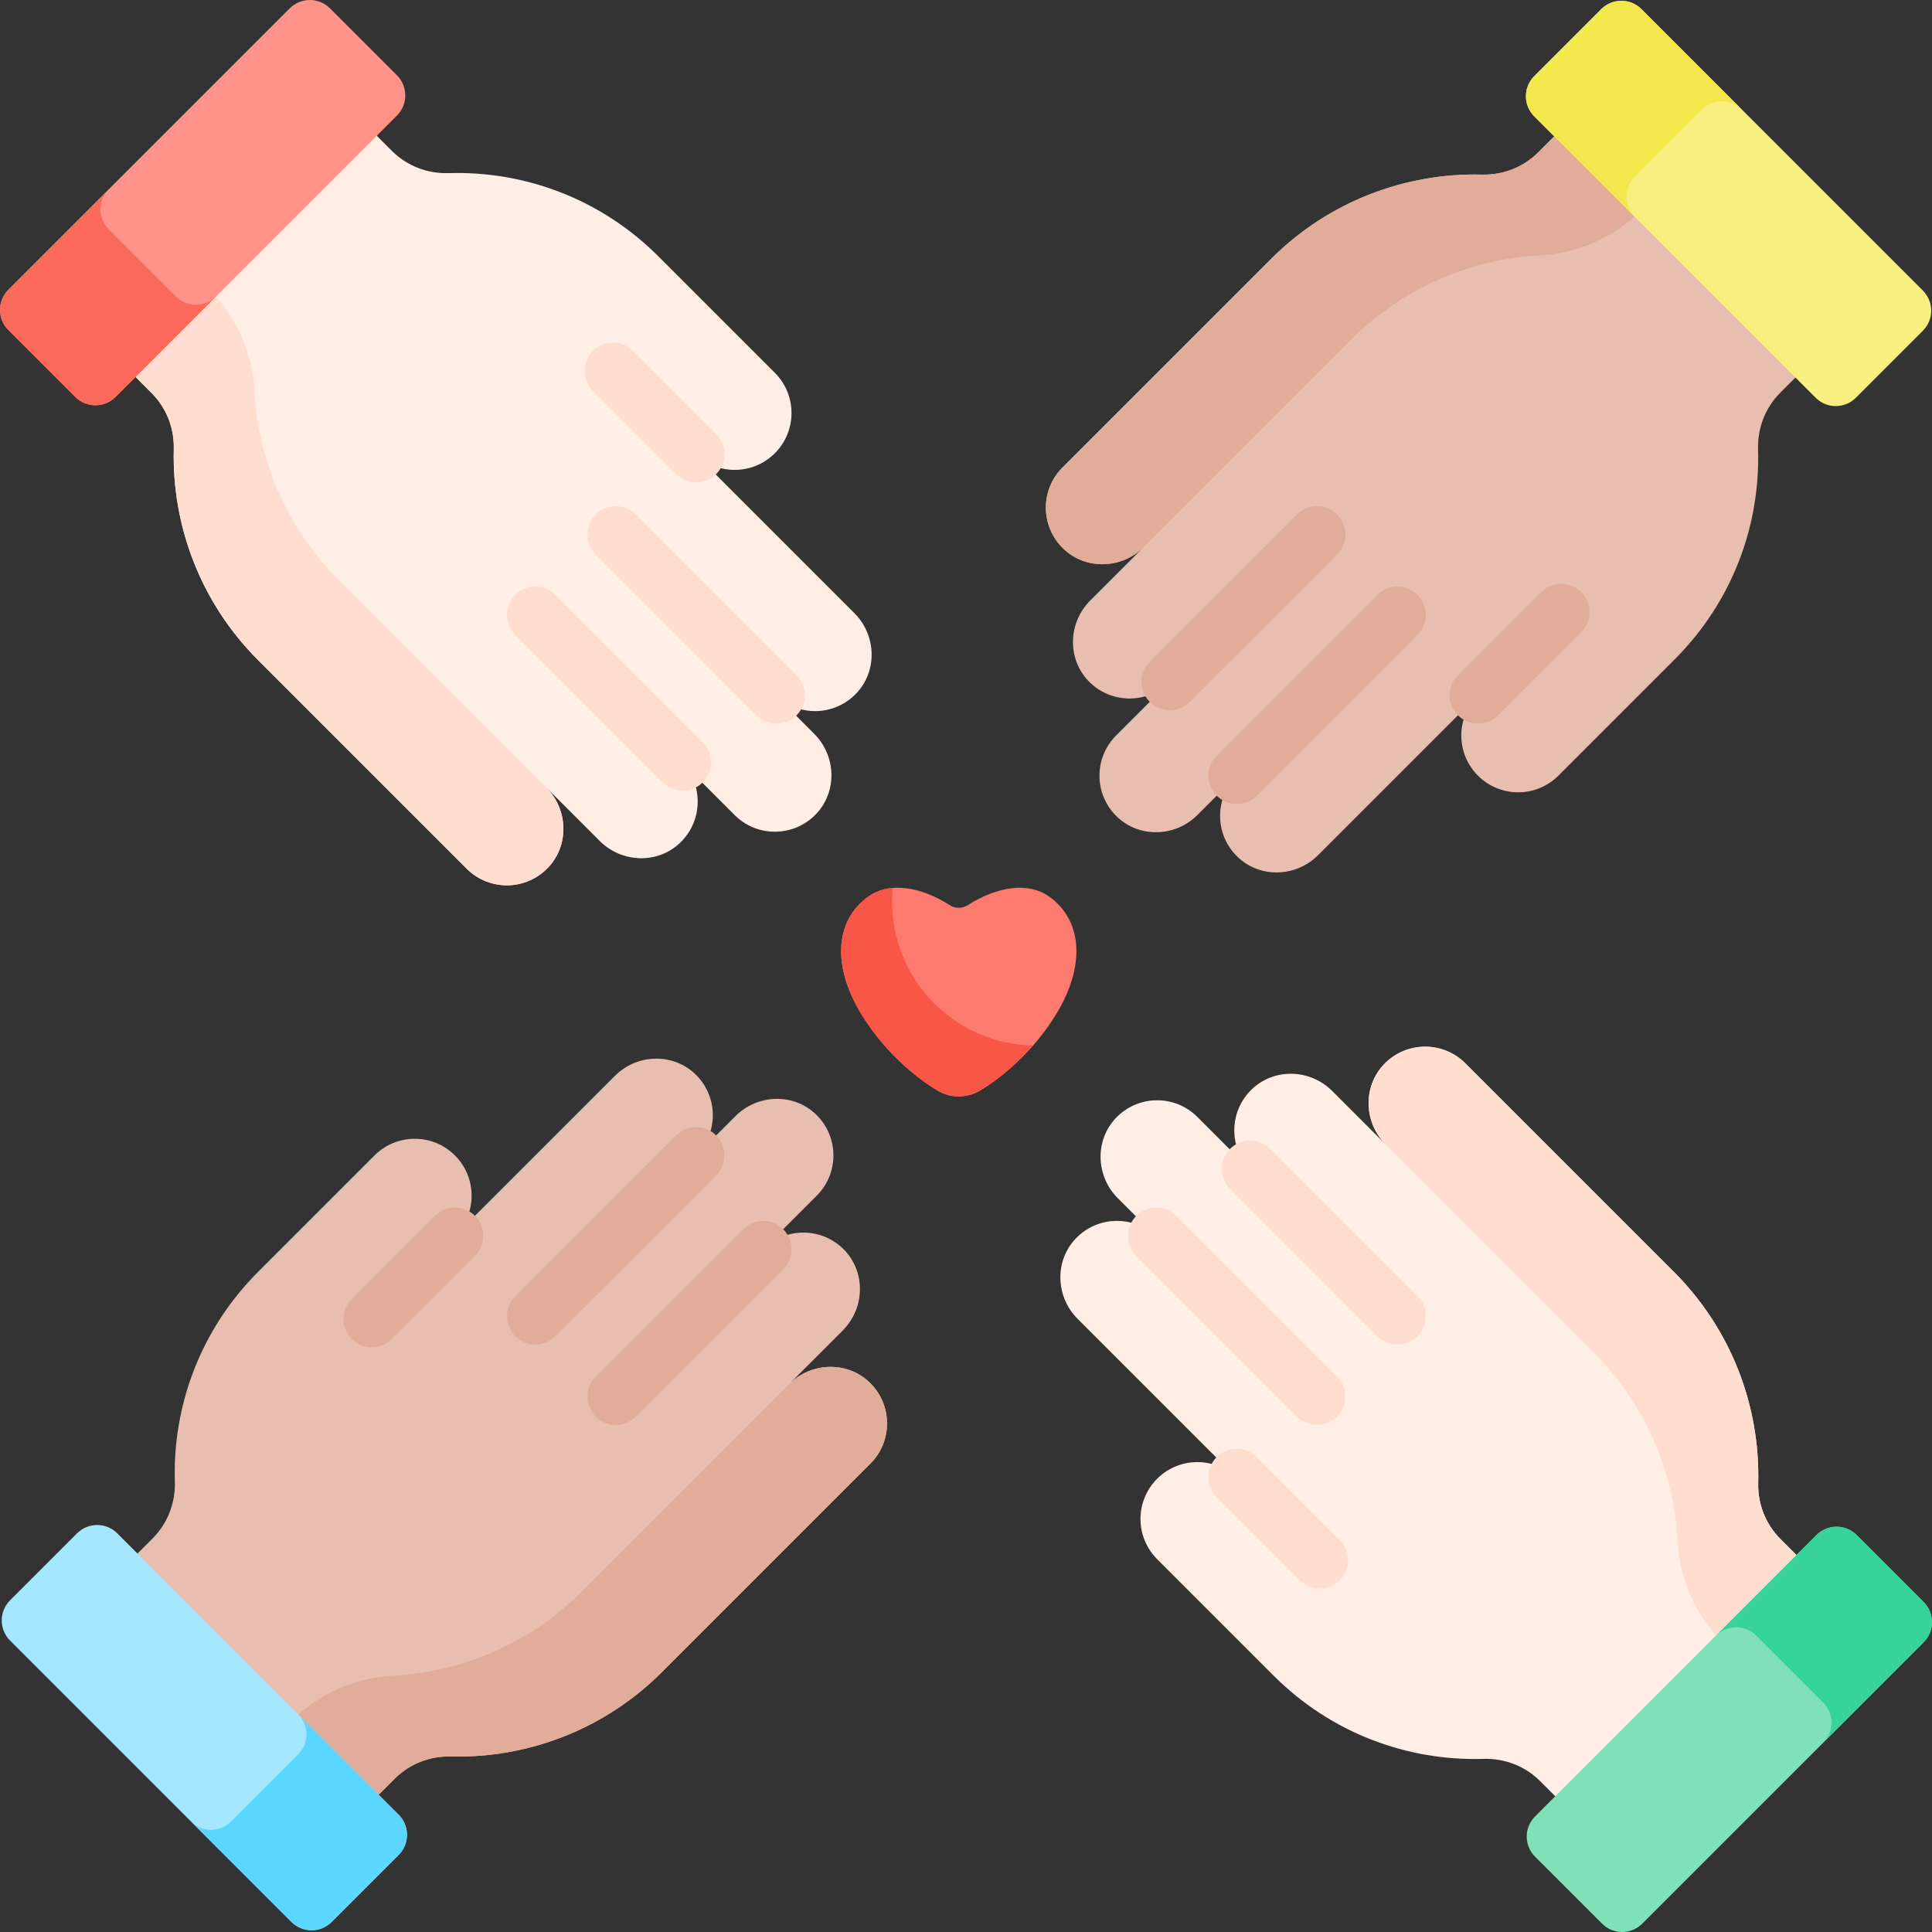 <svg id="Capa_1" enable-background="new 0 0 512 512" height="512" viewBox="0 0 512 512" width="512" xmlns="http://www.w3.org/2000/svg"><rect x="0" y="0" width="512" height="512" fill="#333333" stroke="none"/><g><g><path d="m120.569 306.198c5.884 5.884 5.884 15.424 0 21.308l42.395-42.395c5.805-5.805 15.264-6.161 21.226-.517 6.186 5.856 6.287 15.62.304 21.604l10.433-10.433c5.805-5.805 15.264-6.161 21.226-.517 6.186 5.856 6.287 15.62.304 21.604l-14.206 14.206c5.984-5.984 15.748-5.882 21.604.304 5.644 5.962 5.288 15.421-.517 21.226l-14.206 14.206c5.805-5.805 15.265-6.161 21.227-.517 6.186 5.856 6.287 15.62.303 21.604l-55.247 55.247c-15.371 15.371-35.774 22.872-55.967 22.359-5.542-.141-10.906 1.952-14.826 5.872l-18.474 18.474-63.925-63.925 18.244-18.244c3.955-3.955 6.04-9.378 5.868-14.968-.617-20.049 6.726-40.297 22.028-55.6l30.897-30.897c5.885-5.885 15.425-5.885 21.309-.001z" fill="#e7beaf"/></g><g><path d="m209.132 366.793-55.025 55.025c-13.839 13.839-31.758 21.299-49.93 22.273-10.027.538-19.534 4.628-26.634 11.729l-12.703 12.703 21.308 21.308 18.474-18.474c3.92-3.92 9.285-6.013 14.826-5.872 20.193.513 40.596-6.988 55.967-22.359l55.247-55.247c5.984-5.984 5.882-15.748-.303-21.604-5.962-5.643-15.422-5.287-21.227.518z" fill="#e1ac9a"/></g><g><path d="m105.653 491.581-17.757 17.757c-2.942 2.942-7.712 2.942-10.654 0l-74.579-74.58c-2.942-2.942-2.942-7.712 0-10.654l17.757-17.757c2.942-2.942 7.712-2.942 10.654 0l74.579 74.579c2.942 2.942 2.942 7.712 0 10.655z" fill="#a4e7ff"/></g><g><path d="m79.018 464.945-17.757 17.757c-2.942 2.942-7.712 2.942-10.654 0l26.635 26.635c2.942 2.942 7.712 2.942 10.654 0l17.757-17.757c2.942-2.942 2.942-7.712 0-10.654l-26.635-26.635c2.942 2.942 2.942 7.712 0 10.654z" fill="#5ad6ff"/></g><g><path d="m205.346 120.113c-5.884 5.884-15.424 5.884-21.308 0l42.395 42.395c5.805 5.805 6.161 15.264.517 21.226-5.856 6.186-15.62 6.287-21.604.304l10.433 10.433c5.805 5.805 6.161 15.264.517 21.226-5.856 6.186-15.62 6.287-21.604.304l-14.206-14.206c5.984 5.984 5.882 15.748-.304 21.604-5.962 5.644-15.421 5.288-21.226-.517l-14.206-14.206c5.805 5.805 6.161 15.265.517 21.227-5.856 6.186-15.62 6.287-21.604.303l-55.247-55.247c-15.371-15.371-22.872-35.774-22.359-55.967.141-5.542-1.952-10.906-5.872-14.826l-18.473-18.474 63.925-63.925 18.244 18.244c3.955 3.955 9.378 6.04 14.968 5.868 20.049-.617 40.297 6.726 55.6 22.028l30.897 30.897c5.884 5.885 5.884 15.425 0 21.309z" fill="#ffeee5"/></g><g><path d="m144.751 208.676-55.025-55.025c-13.839-13.839-21.299-31.758-22.273-49.93-.538-10.027-4.628-19.534-11.729-26.634l-12.704-12.704-21.308 21.309 18.474 18.474c3.92 3.92 6.013 9.285 5.872 14.826-.513 20.193 6.988 40.596 22.359 55.967l55.247 55.247c5.984 5.984 15.748 5.882 21.604-.303 5.644-5.962 5.288-15.421-.517-21.227z" fill="#ffdecf"/></g><g><path d="m19.964 105.197-17.757-17.757c-2.942-2.942-2.942-7.712 0-10.654l74.579-74.579c2.942-2.942 7.712-2.942 10.654 0l17.757 17.757c2.942 2.942 2.942 7.712 0 10.654l-74.579 74.579c-2.942 2.942-7.712 2.942-10.654 0z" fill="#ff938a"/></g><g><path d="m46.599 78.562-17.757-17.757c-2.942-2.942-2.942-7.712 0-10.654l-26.635 26.635c-2.942 2.942-2.942 7.712 0 10.654l17.757 17.757c2.942 2.942 7.712 2.942 10.654 0l26.635-26.635c-2.942 2.942-7.712 2.942-10.654 0z" fill="#fb695b"/></g><g><path d="m391.673 205.56c-5.884-5.884-5.884-15.424 0-21.308l-42.395 42.395c-5.805 5.805-15.264 6.161-21.226.517-6.186-5.856-6.287-15.62-.304-21.604l-10.433 10.433c-5.805 5.805-15.264 6.161-21.227.517-6.186-5.856-6.287-15.62-.304-21.604l14.206-14.206c-5.984 5.984-15.748 5.882-21.604-.304-5.644-5.962-5.288-15.421.517-21.226l14.206-14.206c-5.805 5.805-15.265 6.161-21.227.517-6.186-5.856-6.287-15.62-.303-21.604l55.247-55.247c15.371-15.371 35.774-22.872 55.967-22.359 5.542.141 10.906-1.952 14.826-5.872l18.474-18.474 63.925 63.925-18.244 18.244c-3.955 3.955-6.04 9.378-5.868 14.968.617 20.049-6.725 40.297-22.028 55.6l-30.897 30.897c-5.884 5.886-15.424 5.886-21.308.001z" fill="#e7beaf"/></g><g><path d="m303.11 144.965 55.025-55.025c13.839-13.839 31.758-21.299 49.93-22.273 10.027-.538 19.534-4.628 26.634-11.729l12.703-12.703-21.308-21.308-18.474 18.473c-3.92 3.92-9.285 6.013-14.826 5.872-20.193-.513-40.596 6.988-55.967 22.359l-55.247 55.247c-5.984 5.984-5.882 15.748.303 21.604 5.962 5.644 15.421 5.289 21.227-.517z" fill="#e1ac9a"/></g><g><path d="m406.589 20.178 17.757-17.757c2.942-2.942 7.712-2.942 10.654 0l74.579 74.579c2.942 2.942 2.942 7.712 0 10.654l-17.757 17.757c-2.942 2.942-7.712 2.942-10.654 0l-74.579-74.579c-2.942-2.942-2.942-7.712 0-10.654z" fill="#f9ee80"/></g><g><path d="m433.224 46.813 17.757-17.757c2.942-2.942 7.712-2.942 10.654 0l-26.635-26.635c-2.942-2.942-7.712-2.942-10.654 0l-17.757 17.757c-2.942 2.942-2.942 7.712 0 10.654l26.635 26.635c-2.942-2.942-2.942-7.712 0-10.654z" fill="#f4e74d"/></g><g><path d="m306.654 391.887c5.884-5.884 15.424-5.884 21.308 0l-42.395-42.395c-5.805-5.805-6.161-15.264-.517-21.227 5.856-6.186 15.62-6.287 21.604-.304l-10.433-10.433c-5.805-5.805-6.161-15.264-.517-21.226 5.856-6.186 15.62-6.287 21.604-.304l14.206 14.206c-5.984-5.984-5.882-15.748.304-21.604 5.962-5.644 15.421-5.288 21.226.517l14.206 14.206c-5.805-5.805-6.161-15.264-.517-21.227 5.856-6.186 15.62-6.287 21.604-.303l55.247 55.247c15.371 15.371 22.872 35.774 22.359 55.967-.141 5.542 1.952 10.906 5.872 14.826l18.474 18.474-63.925 63.925-18.244-18.244c-3.955-3.955-9.378-6.04-14.968-5.868-20.049.617-40.297-6.726-55.6-22.028l-30.897-30.897c-5.885-5.884-5.885-15.424-.001-21.308z" fill="#ffeee5"/></g><g><path d="m367.249 303.324 55.025 55.025c13.839 13.839 21.299 31.758 22.273 49.93.538 10.027 4.628 19.534 11.729 26.634l12.703 12.703 21.308-21.308-18.474-18.474c-3.92-3.92-6.013-9.285-5.872-14.826.513-20.193-6.988-40.596-22.359-55.967l-55.247-55.247c-5.984-5.984-15.748-5.882-21.604.303-5.643 5.962-5.287 15.422.518 21.227z" fill="#ffdecf"/></g><g><path d="m492.036 406.803 17.757 17.757c2.942 2.942 2.942 7.712 0 10.654l-74.579 74.579c-2.942 2.942-7.712 2.942-10.654 0l-17.757-17.757c-2.942-2.942-2.942-7.712 0-10.654l74.579-74.579c2.942-2.942 7.712-2.942 10.654 0z" fill="#80e0b7"/></g><g><path d="m465.401 433.438 17.757 17.757c2.942 2.942 2.942 7.712 0 10.654l26.635-26.635c2.942-2.942 2.942-7.712 0-10.654l-17.757-17.757c-2.942-2.942-7.712-2.942-10.654 0l-26.635 26.635c2.942-2.942 7.712-2.942 10.654 0z" fill="#36d49b"/></g><g><path d="m277.968 237.559c-5.533-3.874-13.657-2.673-21.534 2.333-1.435.912-3.271.912-4.706 0-7.877-5.006-16-6.207-21.534-2.333-8.973 6.283-10.461 19.235.037 34.228 4.917 7.022 11.591 13.246 18.22 17.234 3.458 2.08 7.802 2.08 11.26 0 6.629-3.988 13.303-10.211 18.22-17.234 10.499-14.994 9.01-27.945.037-34.228z" fill="#fd7a6e"/></g><g><path d="m236.403 238.922c0-1.224.06-2.433.173-3.628-2.349.2-4.513.927-6.381 2.235-8.973 6.283-10.461 19.235.037 34.228 4.917 7.022 11.591 13.246 18.22 17.234 3.458 2.08 7.802 2.08 11.26 0 4.898-2.946 9.819-7.114 14.039-11.922-20.7-.431-37.348-17.344-37.348-38.147z" fill="#f85647"/></g><g><g><path d="m309.991 188.2c-1.919 0-3.839-.732-5.303-2.196-2.929-2.93-2.929-7.678 0-10.607l39.065-39.064c2.929-2.928 7.678-2.928 10.606 0 2.929 2.93 2.929 7.678 0 10.607l-39.065 39.064c-1.464 1.464-3.384 2.196-5.303 2.196z" fill="#e1ac9a"/></g><g><path d="m327.748 213.061c-1.919 0-3.839-.732-5.303-2.196-2.929-2.93-2.929-7.678 0-10.607l42.617-42.617c2.929-2.928 7.678-2.928 10.606 0 2.929 2.93 2.929 7.678 0 10.607l-42.617 42.617c-1.464 1.463-3.384 2.196-5.303 2.196z" fill="#e1ac9a"/></g><g><path d="m391.673 191.752c-1.919 0-3.839-.732-5.303-2.196-2.929-2.93-2.929-7.678 0-10.607l22.038-22.038c2.929-2.928 7.678-2.928 10.606 0 2.929 2.93 2.929 7.678 0 10.607l-22.038 22.038c-1.464 1.464-3.384 2.196-5.303 2.196z" fill="#e1ac9a"/></g><g><path d="m141.877 356.314c-1.919 0-3.839-.732-5.303-2.196-2.929-2.93-2.929-7.678 0-10.607l42.617-42.617c2.929-2.928 7.678-2.928 10.606 0 2.929 2.93 2.929 7.678 0 10.607l-42.617 42.617c-1.464 1.464-3.383 2.196-5.303 2.196z" fill="#e1ac9a"/></g><g><path d="m163.186 377.623c-1.919 0-3.839-.732-5.303-2.196-2.929-2.93-2.929-7.678 0-10.607l39.065-39.065c2.929-2.928 7.678-2.928 10.606 0 2.929 2.93 2.929 7.678 0 10.607l-39.065 39.065c-1.465 1.464-3.384 2.196-5.303 2.196z" fill="#e1ac9a"/></g><g><path d="m98.531 357.044c-1.919 0-3.839-.732-5.303-2.196-2.929-2.93-2.929-7.678 0-10.607l22.038-22.038c2.929-2.928 7.678-2.928 10.606 0 2.929 2.93 2.929 7.678 0 10.607l-22.038 22.038c-1.464 1.464-3.384 2.196-5.303 2.196z" fill="#e1ac9a"/></g><g><path d="m370.365 356.314c-1.919 0-3.839-.732-5.303-2.196l-39.065-39.065c-2.929-2.93-2.929-7.678 0-10.607 2.929-2.928 7.678-2.928 10.606 0l39.065 39.065c2.929 2.93 2.929 7.678 0 10.607-1.464 1.464-3.384 2.196-5.303 2.196z" fill="#ffdecf"/></g><g><path d="m349.056 377.623c-1.919 0-3.839-.732-5.303-2.196l-42.617-42.617c-2.929-2.93-2.929-7.678 0-10.607 2.929-2.928 7.678-2.928 10.606 0l42.617 42.617c2.929 2.93 2.929 7.678 0 10.607-1.464 1.464-3.384 2.196-5.303 2.196z" fill="#ffdecf"/></g><g><path d="m349.786 420.97c-1.919 0-3.839-.732-5.303-2.196l-22.038-22.038c-2.929-2.93-2.929-7.678 0-10.607 2.929-2.928 7.678-2.928 10.606 0l22.038 22.038c2.929 2.93 2.929 7.678 0 10.607-1.464 1.463-3.383 2.196-5.303 2.196z" fill="#ffdecf"/></g><g><path d="m205.802 191.752c-1.919 0-3.839-.732-5.303-2.196l-42.617-42.616c-2.929-2.93-2.929-7.678 0-10.607 2.929-2.928 7.678-2.928 10.606 0l42.617 42.616c2.929 2.93 2.929 7.678 0 10.607-1.464 1.464-3.383 2.196-5.303 2.196z" fill="#ffdecf"/></g><g><path d="m180.942 209.509c-1.919 0-3.839-.732-5.303-2.196l-39.065-39.065c-2.929-2.93-2.929-7.678 0-10.607 2.929-2.928 7.678-2.928 10.606 0l39.065 39.065c2.929 2.93 2.929 7.678 0 10.607-1.464 1.463-3.384 2.196-5.303 2.196z" fill="#ffdecf"/></g><g><path d="m184.494 127.827c-1.919 0-3.839-.732-5.303-2.196l-22.038-22.038c-2.929-2.93-2.929-7.678 0-10.607 2.929-2.928 7.678-2.928 10.606 0l22.038 22.038c2.929 2.93 2.929 7.678 0 10.607-1.464 1.464-3.383 2.196-5.303 2.196z" fill="#ffdecf"/></g></g></g></svg>